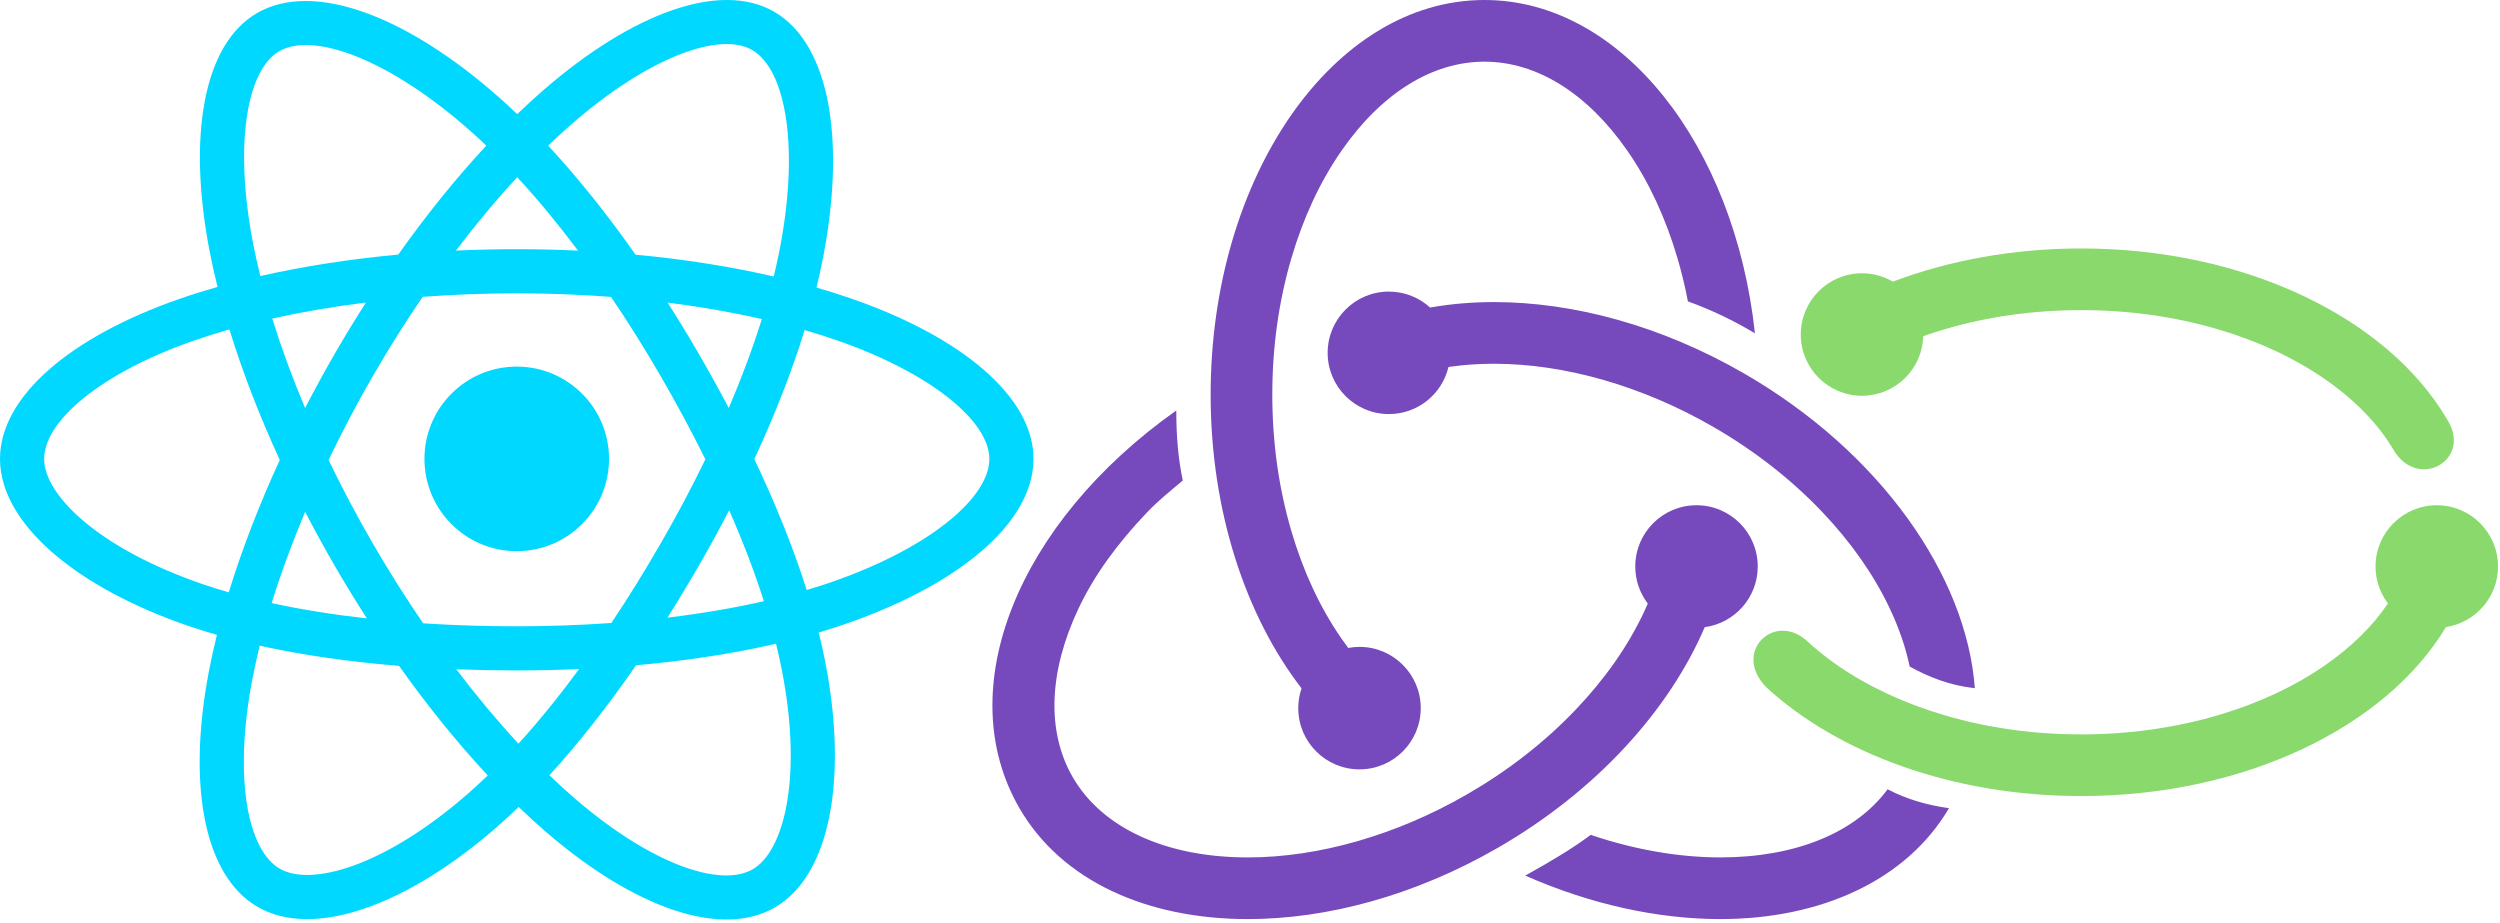 <?xml version="1.0" encoding="UTF-8"?>
<svg width="512px" height="189px" viewBox="0 0 512 189" version="1.1" xmlns="http://www.w3.org/2000/svg" xmlns:xlink="http://www.w3.org/1999/xlink" preserveAspectRatio="xMidYMid">
    <g>
        <g fill="#00D8FF">
            <path d="M174.026,61.037 C171.831,60.281 169.556,59.566 167.213,58.89 C167.598,57.318 167.951,55.767 168.266,54.243 C173.423,29.206 170.051,9.037 158.536,2.396 C147.494,-3.971 129.436,2.668 111.198,18.54 C109.444,20.066 107.686,21.682 105.928,23.375 C104.756,22.255 103.587,21.172 102.42,20.137 C83.307,3.165 64.148,-3.986 52.644,2.673 C41.613,9.059 38.346,28.02 42.989,51.747 C43.437,54.039 43.961,56.38 44.554,58.759 C41.842,59.529 39.225,60.349 36.72,61.222 C14.311,69.035 0,81.279 0,93.98 C0,107.097 15.363,120.254 38.704,128.232 C40.546,128.862 42.457,129.457 44.426,130.022 C43.787,132.595 43.231,135.117 42.764,137.577 C38.337,160.892 41.794,179.406 52.796,185.751 C64.16,192.304 83.232,185.569 101.803,169.335 C103.271,168.052 104.744,166.691 106.22,165.265 C108.133,167.107 110.042,168.85 111.942,170.485 C129.93,185.964 147.697,192.215 158.689,185.852 C170.041,179.28 173.731,159.392 168.941,135.196 C168.575,133.348 168.149,131.46 167.671,129.539 C169.01,129.143 170.325,128.734 171.607,128.309 C195.872,120.269 211.659,107.273 211.659,93.98 C211.659,81.233 196.887,68.907 174.026,61.037 L174.026,61.037 Z M168.764,119.726 C167.606,120.109 166.419,120.48 165.209,120.839 C162.53,112.358 158.915,103.341 154.49,94.024 C158.712,84.929 162.188,76.027 164.792,67.602 C166.957,68.228 169.058,68.889 171.083,69.587 C190.67,76.329 202.617,86.298 202.617,93.98 C202.617,102.162 189.714,112.784 168.764,119.726 L168.764,119.726 Z M160.07,136.952 C162.189,147.651 162.491,157.325 161.088,164.887 C159.827,171.682 157.292,176.212 154.158,178.027 C147.487,181.888 133.223,176.869 117.839,163.631 C116.075,162.113 114.299,160.493 112.517,158.778 C118.481,152.255 124.442,144.672 130.259,136.251 C140.491,135.343 150.158,133.858 158.925,131.832 C159.357,133.574 159.74,135.282 160.07,136.952 L160.07,136.952 Z M72.159,177.36 C65.642,179.661 60.452,179.727 57.314,177.918 C50.638,174.067 47.862,159.203 51.648,139.264 C52.082,136.98 52.598,134.634 53.193,132.237 C61.864,134.154 71.46,135.534 81.716,136.365 C87.573,144.606 93.706,152.181 99.886,158.813 C98.536,160.116 97.191,161.357 95.853,162.527 C87.641,169.705 79.412,174.798 72.159,177.36 L72.159,177.36 Z M41.628,119.676 C31.307,116.148 22.784,111.564 16.942,106.561 C11.692,102.065 9.042,97.602 9.042,93.98 C9.042,86.273 20.532,76.442 39.696,69.761 C42.022,68.95 44.456,68.186 46.982,67.468 C49.631,76.084 53.105,85.091 57.298,94.2 C53.051,103.444 49.527,112.595 46.852,121.312 C45.051,120.794 43.307,120.249 41.628,119.676 L41.628,119.676 Z M51.862,50.011 C47.885,29.682 50.526,14.347 57.174,10.499 C64.255,6.399 79.913,12.244 96.417,26.898 C97.471,27.835 98.53,28.815 99.593,29.829 C93.443,36.432 87.366,43.95 81.562,52.142 C71.607,53.065 62.078,54.547 53.317,56.532 C52.767,54.316 52.279,52.139 51.862,50.011 L51.862,50.011 Z M143.163,72.555 C141.068,68.938 138.918,65.406 136.726,61.97 C143.479,62.824 149.95,63.957 156.026,65.344 C154.202,71.19 151.928,77.303 149.252,83.57 C147.332,79.925 145.301,76.249 143.163,72.555 L143.163,72.555 Z M105.931,36.291 C110.101,40.81 114.278,45.854 118.386,51.328 C114.246,51.132 110.055,51.03 105.83,51.03 C101.644,51.03 97.484,51.13 93.37,51.322 C97.482,45.899 101.695,40.862 105.931,36.291 L105.931,36.291 Z M68.46,72.618 C66.368,76.246 64.375,79.901 62.485,83.563 C59.852,77.318 57.6,71.178 55.759,65.248 C61.798,63.897 68.238,62.792 74.949,61.954 C72.726,65.422 70.558,68.98 68.46,72.617 L68.46,72.618 L68.46,72.618 Z M75.142,126.651 C68.209,125.877 61.672,124.829 55.635,123.515 C57.504,117.48 59.807,111.208 62.495,104.829 C64.39,108.488 66.391,112.145 68.496,115.781 L68.496,115.781 C70.64,119.485 72.862,123.113 75.142,126.651 L75.142,126.651 Z M106.181,152.306 C101.895,147.682 97.621,142.568 93.446,137.066 C97.499,137.225 101.63,137.306 105.83,137.306 C110.144,137.306 114.409,137.209 118.606,137.022 C114.485,142.623 110.323,147.746 106.181,152.306 L106.181,152.306 Z M149.338,104.504 C152.167,110.952 154.552,117.191 156.445,123.123 C150.308,124.523 143.683,125.651 136.701,126.489 C138.899,123.007 141.068,119.414 143.199,115.719 C145.355,111.98 147.402,108.235 149.338,104.504 L149.338,104.504 Z M135.367,111.201 C132.058,116.938 128.661,122.415 125.213,127.584 C118.932,128.033 112.443,128.264 105.83,128.264 C99.243,128.264 92.836,128.06 86.666,127.659 C83.079,122.422 79.608,116.929 76.321,111.251 L76.321,111.251 C73.043,105.587 70.025,99.876 67.29,94.197 C70.024,88.505 73.034,82.787 76.294,77.134 L76.293,77.135 C79.562,71.467 83.002,66.001 86.556,60.797 C92.851,60.321 99.306,60.072 105.829,60.072 L105.83,60.072 C112.382,60.072 118.846,60.323 125.139,60.803 C128.639,65.969 132.055,71.417 135.337,77.086 C138.656,82.819 141.704,88.498 144.461,94.069 C141.713,99.735 138.671,105.471 135.367,111.201 L135.367,111.201 Z M154.019,10.23 C161.107,14.317 163.863,30.802 159.41,52.418 C159.126,53.797 158.806,55.202 158.459,56.626 C149.677,54.599 140.142,53.092 130.158,52.155 C124.342,43.873 118.316,36.344 112.266,29.825 C113.893,28.26 115.517,26.768 117.134,25.361 C132.76,11.762 147.365,6.393 154.019,10.23 L154.019,10.23 Z M105.83,75.08 C116.268,75.08 124.73,83.541 124.73,93.98 C124.73,104.418 116.268,112.881 105.83,112.881 C95.391,112.881 86.929,104.418 86.929,93.98 C86.929,83.541 95.391,75.08 105.83,75.08 L105.83,75.08 Z"></path>
        </g>
        <g transform="translate(203.248, 0)">
            <path d="M156.739,116.015 C156.739,122.37 152.012,127.617 145.883,128.442 C138.617,145.379 123.818,161.904 103.542,173.61 C86.524,183.435 68.49,188.229 52.314,188.229 C31.741,188.229 14.172,180.478 5.504,165.464 C-8.574,141.081 5.143,107.058 37.655,84.068 C37.656,89.319 38.067,94.135 38.987,98.408 C36.364,100.619 33.979,102.514 31.653,104.953 C25.666,111.229 20.879,117.732 17.605,124.676 C11.497,137.627 11.084,149.869 16.442,159.149 C22.477,169.604 35.553,175.6 52.314,175.6 C66.838,175.6 82.788,171.009 97.227,162.672 C105.634,157.819 113.11,151.989 119.447,145.345 C125.434,139.069 130.13,132.365 133.405,125.422 C133.69,124.817 133.959,124.214 134.219,123.613 C132.611,121.504 131.654,118.872 131.654,116.015 C131.654,109.088 137.269,103.473 144.196,103.473 C151.123,103.473 156.739,109.088 156.739,116.015 Z M100.764,-0 C128.768,-0 151.977,29.59 156.165,68.264 C151.797,65.639 147.223,63.451 142.435,61.722 C141.864,58.734 141.156,55.798 140.313,52.923 C137.871,44.6 134.414,37.182 130.037,30.874 C121.876,19.109 111.48,12.63 100.764,12.63 C90.049,12.63 79.653,19.109 71.492,30.874 C67.115,37.182 63.658,44.6 61.216,52.923 C58.631,61.733 57.32,71.122 57.32,80.83 C57.32,90.538 58.631,99.927 61.216,108.737 C63.658,117.06 67.115,124.478 71.492,130.787 C71.945,131.44 72.406,132.076 72.873,132.697 C73.62,132.558 74.39,132.482 75.177,132.482 C82.105,132.482 87.72,138.098 87.72,145.024 C87.72,151.952 82.105,157.567 75.177,157.567 C68.25,157.567 62.635,151.952 62.635,145.024 C62.635,143.606 62.874,142.244 63.308,140.973 C51.881,126.176 44.691,104.715 44.691,80.83 C44.691,36.189 69.796,-0 100.764,-0 Z M149.095,175.597 C164.475,175.597 176.752,170.548 183.334,161.639 C187.161,163.661 191.414,164.891 195.904,165.515 C187.186,180.363 169.549,188.227 149.095,188.227 C136.446,188.227 122.665,185.297 109.12,179.322 C114.391,176.411 119.061,173.599 122.52,170.983 C131.473,174.001 140.531,175.597 149.095,175.597 Z M169.846,104.75 C163.509,98.106 156.033,92.277 147.626,87.423 C133.187,79.086 117.238,74.495 102.717,74.495 L102.715,74.495 C99.542,74.496 96.501,74.711 93.614,75.13 C93.541,75.141 93.47,75.155 93.397,75.166 C92.086,80.691 87.123,84.803 81.196,84.803 C74.269,84.803 68.654,79.187 68.654,72.261 C68.654,65.334 74.269,59.718 81.196,59.718 C84.449,59.718 87.412,60.956 89.64,62.987 C89.657,62.984 89.674,62.98 89.691,62.977 C93.847,62.238 98.208,61.866 102.713,61.866 C118.891,61.865 136.921,66.658 153.941,76.485 C181.943,92.652 199.52,118.008 201.199,140.951 C196.113,140.379 191.81,138.691 187.854,136.509 C187.058,132.678 185.708,128.71 183.804,124.674 C180.529,117.729 175.833,111.026 169.846,104.75 Z" fill="#764ABC"></path>
            <path d="M297.803,85.699 C303.359,94.066 292.045,100.611 286.978,92.198 C283.89,86.926 279.152,81.995 272.942,77.686 C266.633,73.31 259.214,69.853 250.892,67.411 C242.082,64.826 232.693,63.515 222.985,63.515 C213.277,63.515 203.888,64.826 195.078,67.411 C193.562,67.856 192.08,68.338 190.625,68.85 C190.445,75.62 184.905,81.053 178.091,81.053 C171.164,81.053 165.548,75.438 165.548,68.511 C165.548,61.584 171.164,55.968 178.091,55.968 C180.396,55.968 182.554,56.593 184.41,57.678 C195.875,53.35 209.014,50.885 222.985,50.885 C256.779,50.885 285.729,65.273 297.803,85.699 Z M308.348,116.015 C308.348,122.305 303.719,127.511 297.683,128.417 C285.539,148.739 256.669,163.033 222.985,163.033 C196.681,163.033 173.311,154.317 158.551,140.82 C151.411,133.643 160.005,125.304 166.664,131.13 C168.572,132.909 170.696,134.614 173.028,136.232 C179.337,140.608 186.755,144.066 195.078,146.508 C203.888,149.093 213.277,150.403 222.985,150.403 C232.693,150.403 242.082,149.093 250.892,146.508 C259.215,144.066 266.634,140.608 272.941,136.232 C278.415,132.435 282.739,128.154 285.805,123.583 C284.21,121.479 283.263,118.859 283.263,116.015 C283.263,109.088 288.878,103.473 295.806,103.473 C302.733,103.473 308.348,109.088 308.348,116.015 Z" fill="#89D96D"></path>
        </g>
    </g>
</svg>
